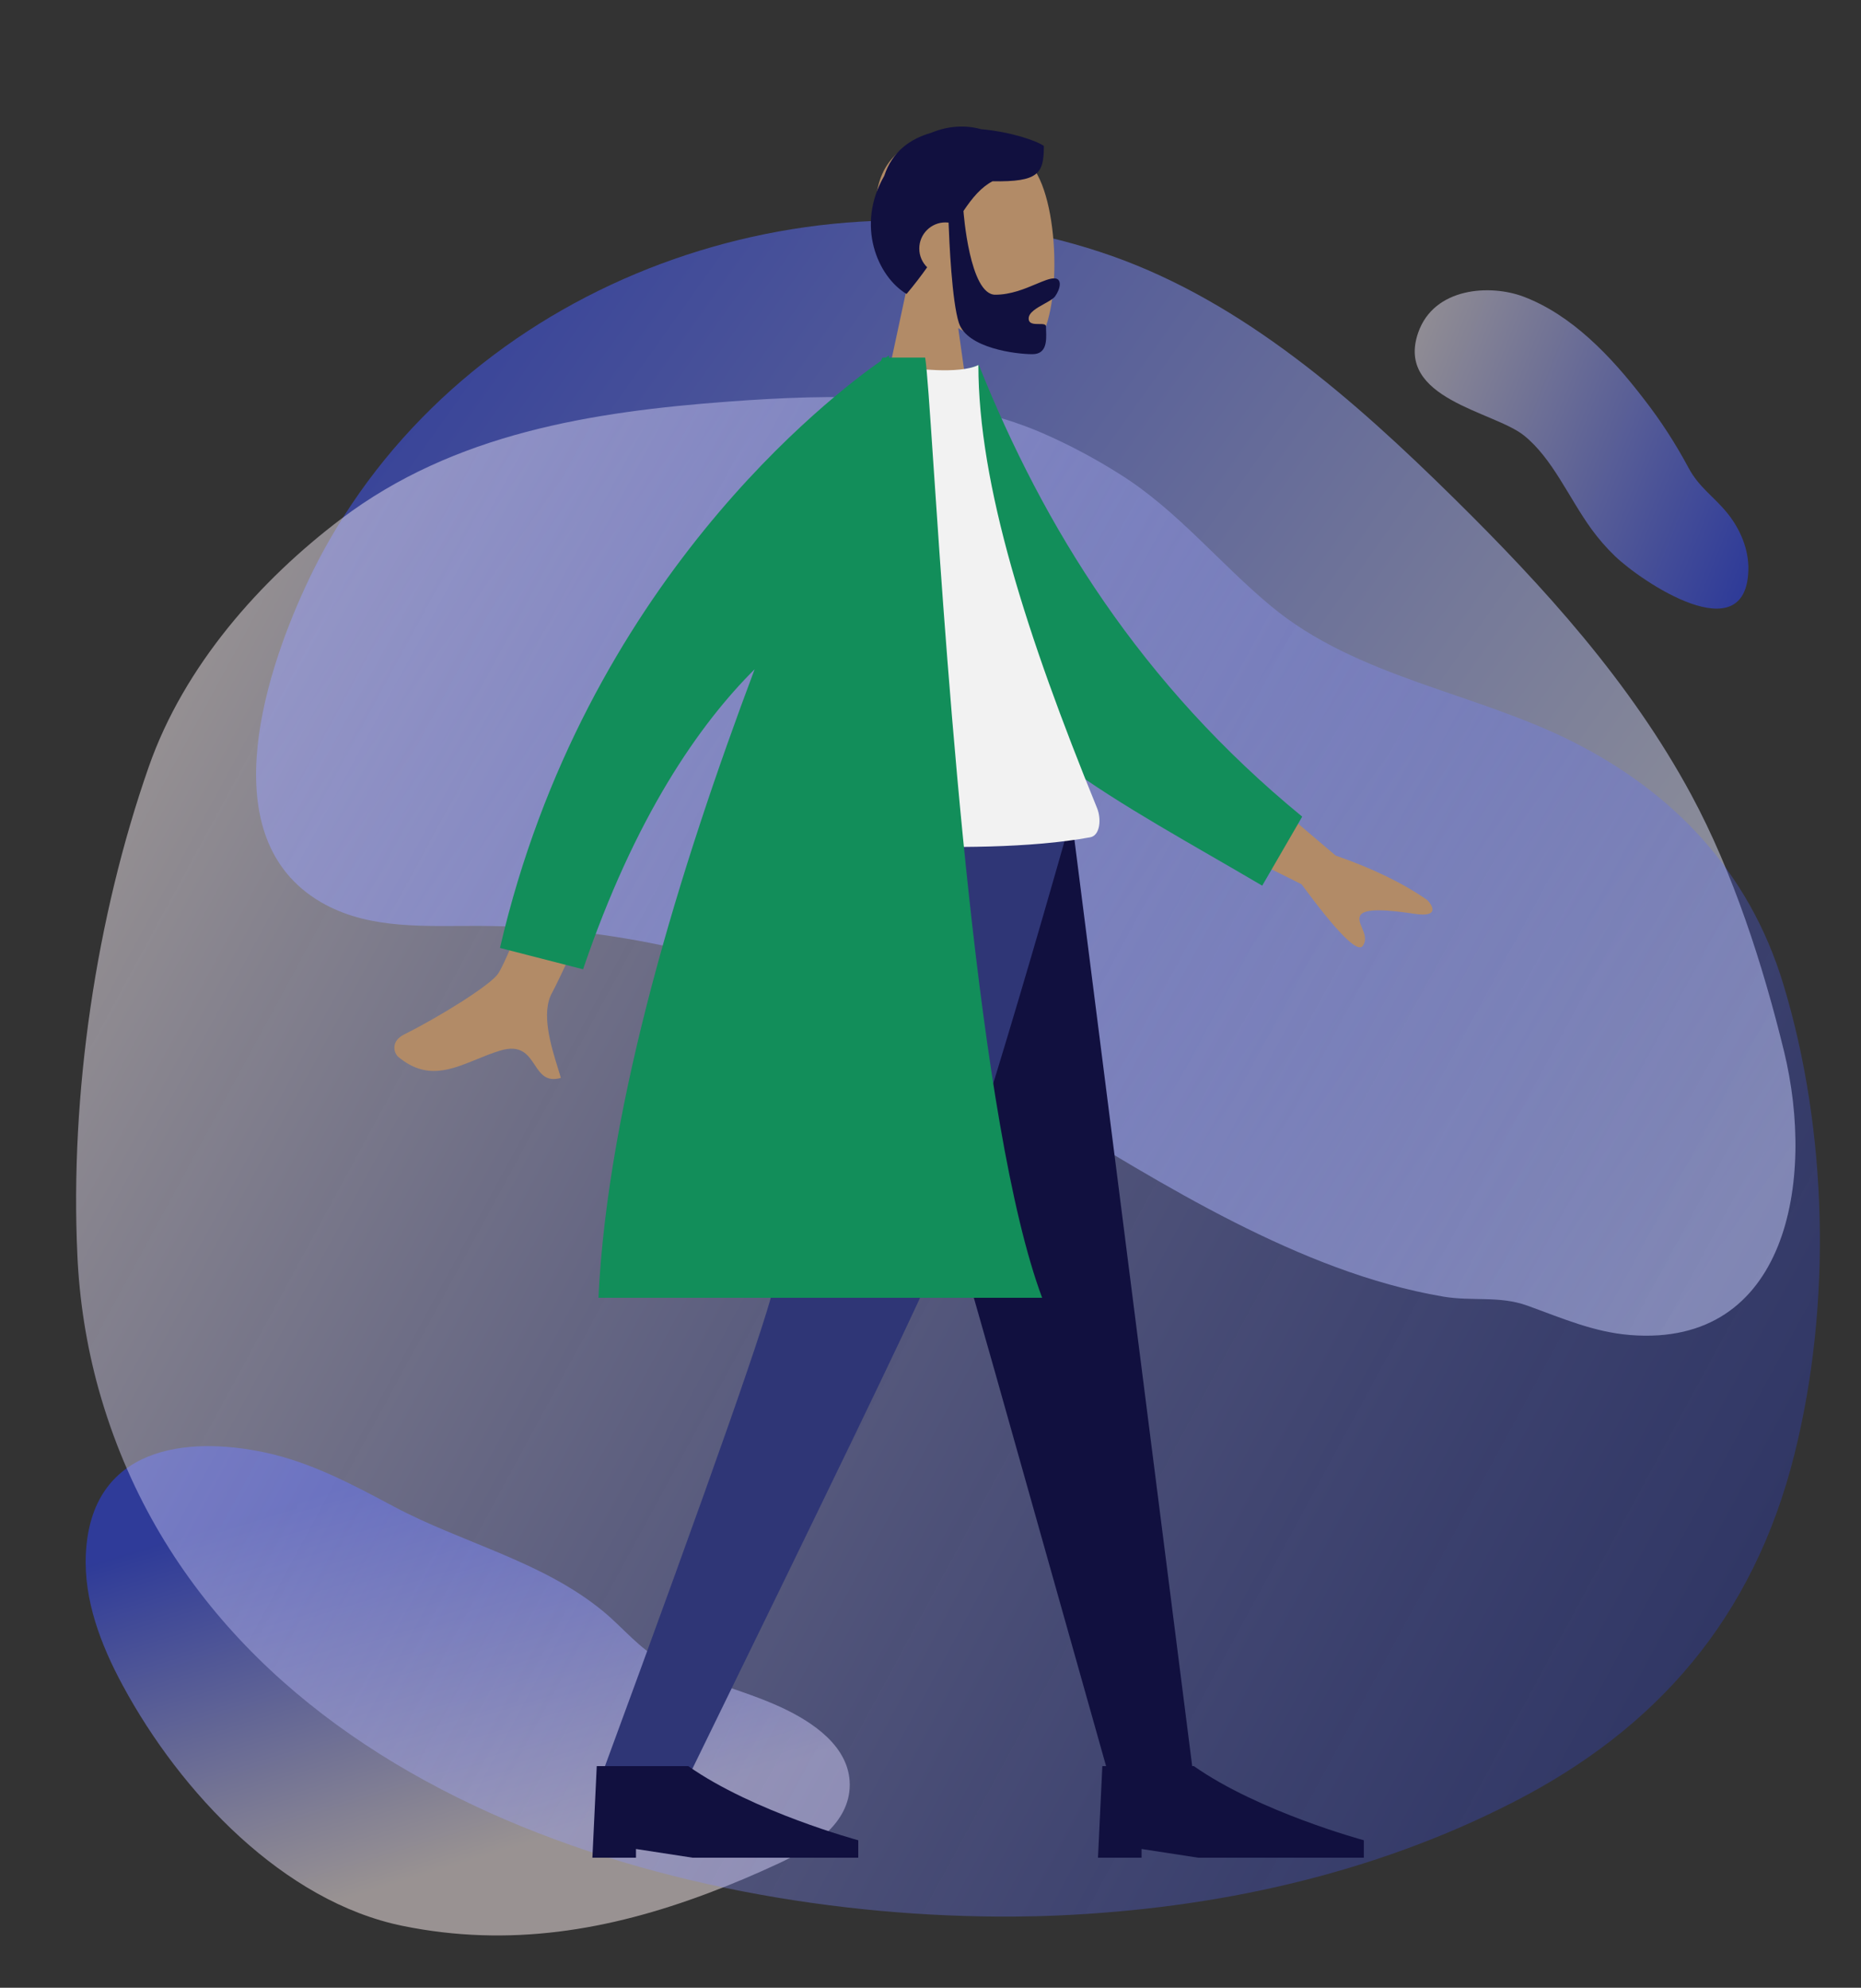 <svg width="501" height="535" viewBox="0 0 501 535" fill="none" xmlns="http://www.w3.org/2000/svg">
<rect x="0" y="0" width="501" height="535" fill="#333333" stroke="none"/>
<path d="M190.607 509.558C163.984 519.584 137.099 524.197 108.413 518.354C76.439 511.838 48.686 482.644 32.994 453.545C27.164 442.737 22.519 430.662 23.114 418.225C24.499 389.495 49.963 386.315 71.583 390.988C83.771 393.617 94.965 399.579 106.031 405.485C124.405 415.296 145.951 420.136 162.428 433.724C167.956 438.297 172.11 443.788 178.533 447.117C188.524 452.301 199.925 454.756 210.186 459.475C218.947 463.525 228.742 470.18 228.763 480.346C228.773 490.772 218.573 497.404 209.61 501.544C203.266 504.493 196.949 507.182 190.607 509.558Z" fill="url(#paint0_linear)" fill-opacity="0.5"/>
<path d="M92.556 138.959C136.121 70.48 226.3 43.074 299.436 68.931C334.702 81.405 364.271 107.327 391.545 134.232C415.587 157.946 438.913 183.519 455.343 213.986C466.561 234.782 474.599 259.704 480.28 282.969C488.773 317.803 481.123 362.663 438.895 359.323C428.987 358.541 420.413 354.732 411.144 351.398C403.647 348.695 396.304 350.302 388.521 348.977C368.932 345.646 350.057 337.935 332.206 328.909C295.829 310.497 262.583 285.501 225.174 269.36C194.517 256.149 161.784 249.308 128.74 249.204C114.8 249.163 100.143 250.185 87.668 243.524C56.919 227.093 70.704 182.905 82.162 158.053C85.198 151.433 88.671 145.052 92.556 138.959Z" fill="url(#paint1_linear)" fill-opacity="0.5"/>
<path d="M434.744 149.653C441.93 156.592 470.156 175.546 470.68 153.344C470.804 147.813 468.446 142.44 465.238 138.385C461.569 133.731 457.411 131.287 454.545 125.867C451.037 119.322 447.045 113.171 442.621 107.491C433.577 95.671 423.019 84.746 410.217 79.869C401.237 76.452 386.04 77.29 381.786 89.545C375.589 107.386 402.154 110.689 410.26 117.203C417.953 123.37 422.316 133.954 428.413 142.369C430.34 145.022 432.459 147.461 434.744 149.653Z" fill="url(#paint2_linear)" fill-opacity="0.5"/>
<path d="M301.671 127.76C316.889 137.325 328.311 151.627 342.188 163.152C365.292 182.336 396.941 186.294 423.429 199.648C450.438 213.273 470.841 234.422 480.083 264.878C492.023 304.189 493.193 350.923 483.11 391.311C472.006 435.767 445.867 465.275 407.63 484.928C369.414 504.569 327.07 513.704 284.83 515.548C280.754 515.729 276.685 515.825 272.599 515.848C180.835 516.303 58.661 481.722 27.332 376.601C27.045 375.641 26.77 374.681 26.494 373.707C23.265 361.995 21.362 349.917 20.826 337.729C18.825 294.523 25.879 246.844 40.056 206.36C49.59 179.104 70.151 156.073 91.823 139.672C122.273 116.631 159.444 110.786 196.443 108.063C223.84 106.047 254.655 105.336 280.574 116.54C287.859 119.713 294.911 123.464 301.671 127.76Z" fill="url(#paint3_linear)" fill-opacity="0.5"/>
<path fill-rule="evenodd" clip-rule="evenodd" d="M257.964 88.315C265.562 92.896 273.028 95.109 276.532 94.206C285.32 91.94 286.127 59.783 279.328 47.106C272.529 34.428 237.575 28.903 235.813 54.02C235.202 62.738 238.861 70.518 244.268 76.866L234.573 122.066H262.733L257.964 88.315Z" fill="#B28B67"/>
<path fill-rule="evenodd" clip-rule="evenodd" d="M259.372 56.794C261.808 53.166 264.146 50.399 267.188 48.792C279.568 48.988 281.018 46.768 281.018 39.285C279.018 37.854 271.963 35.444 264.062 34.766C260.031 33.612 255.256 33.829 250.657 35.754C244.978 37.365 240.171 40.836 238.047 47.334C230.364 60.597 236.195 74.405 244.054 79.121C246.146 76.642 247.972 74.239 249.601 71.939C248.292 70.66 247.48 68.876 247.48 66.901C247.48 63.012 250.632 59.859 254.52 59.859C254.806 59.859 255.088 59.876 255.365 59.909C255.54 64.772 256.259 81.224 258.151 86.938C260.381 93.676 273.392 95.33 277.929 95.33C281.849 95.33 281.715 91.617 281.62 88.956C281.606 88.573 281.593 88.212 281.593 87.886C281.593 87.207 280.709 87.209 279.71 87.21C278.414 87.213 276.924 87.216 276.924 85.728C276.924 84.106 279.165 82.861 281.17 81.748C282.421 81.053 283.581 80.409 284.047 79.756C285.518 77.697 286.013 74.919 283.794 74.919C282.581 74.919 280.917 75.619 278.915 76.46C275.892 77.731 272.1 79.325 267.926 79.325C261.032 79.325 259.392 57.074 259.372 56.794Z" fill="#11103F"/>
<path fill-rule="evenodd" clip-rule="evenodd" d="M225.187 219.484L267.726 368.811L298.763 478.873H321.4L288.419 219.484H225.187Z" fill="#11103F"/>
<path fill-rule="evenodd" clip-rule="evenodd" d="M213.81 219.484C212.826 296.449 209.471 338.427 208.438 345.42C207.405 352.413 191.784 396.897 161.576 478.873H185.027C223.484 400.231 244.952 355.747 249.431 345.42C253.909 335.093 267.73 293.115 288.547 219.484H213.81Z" fill="#2F3676"/>
<path fill-rule="evenodd" clip-rule="evenodd" d="M159.48 500L160.653 475.352L185.293 475.352C202.819 487.676 231.053 495.305 231.053 495.305V500H186.467L171.213 497.653V500H159.48Z" fill="#11103F"/>
<path fill-rule="evenodd" clip-rule="evenodd" d="M295.587 500L296.76 475.352L321.4 475.352C338.925 487.676 367.16 495.305 367.16 495.305V500H322.573L307.32 497.653V500H295.587Z" fill="#11103F"/>
<path fill-rule="evenodd" clip-rule="evenodd" d="M134.094 262.07C138.47 255.639 163.783 187.249 163.783 187.249L184.565 190.268C184.565 190.268 151.103 262.89 148.687 267.082C145.547 272.527 148.324 281.469 150.207 287.533C150.498 288.471 150.768 289.34 150.992 290.117C147.036 291.259 145.532 288.995 143.945 286.607C142.154 283.91 140.258 281.057 134.609 282.779C132.427 283.444 130.33 284.299 128.281 285.134C121.205 288.018 114.705 290.667 107.239 284.472C106.055 283.49 105.058 280.278 108.821 278.407C118.193 273.745 131.955 265.214 134.094 262.07ZM359.587 230.284L324.168 200.247L314.488 220.078L350.388 238.001C359.986 251.019 365.475 256.55 366.855 254.594C368.019 252.945 367.316 251.275 366.668 249.738C366.164 248.54 365.693 247.422 366.165 246.456C367.242 244.249 374.249 244.979 380.869 245.957C387.489 246.935 385.757 243.836 384.254 242.261C377.745 237.718 369.522 233.725 359.587 230.284Z" fill="#B28B67"/>
<path fill-rule="evenodd" clip-rule="evenodd" d="M250.642 102.502L263.519 98.243C280.987 141.893 307.039 184.127 350.566 219.801L339.802 238.377C301.548 215.835 265.336 198.325 250.642 164.501C245.71 153.149 250.24 116.076 250.642 102.502Z" fill="#128E5A"/>
<path fill-rule="evenodd" clip-rule="evenodd" d="M206.413 225.352C206.413 225.352 261.745 231.221 293.517 225.352C296.141 224.867 296.555 220.472 295.338 217.489C276.387 171.038 263.391 130.507 263.391 98.243C258.175 100.873 245.133 99.031 245.133 99.031C221.768 132.28 211.028 170.43 206.413 225.352Z" fill="#F2F2F2"/>
<path fill-rule="evenodd" clip-rule="evenodd" d="M238.437 96.244C239.04 95.838 239.359 95.635 239.359 95.635L239.325 96.244H249.062C249.551 99.123 250.268 109.792 251.313 125.35C255.111 181.884 263.245 302.966 280.557 349.303H161.105C163.626 296.622 183.042 233.623 203.156 180.13C188.314 194.901 170.98 219.663 156.971 260.883L134.597 255.138C157.398 156.852 224.203 106.164 237.166 97.117C237.293 96.825 237.418 96.534 237.544 96.244H238.437Z" fill="#128E5A"/>
<defs>
<linearGradient id="paint0_linear" x1="20.754" y1="422.188" x2="51.733" y2="523.483" gradientUnits="userSpaceOnUse">
<stop stop-color="#2B44FF"/>
<stop offset="1" stop-color="#FFF2F2"/>
</linearGradient>
<linearGradient id="paint1_linear" x1="75.688" y1="75.857" x2="455.466" y2="346.129" gradientUnits="userSpaceOnUse">
<stop stop-color="#2B44FF"/>
<stop offset="1" stop-color="white"/>
</linearGradient>
<linearGradient id="paint2_linear" x1="471.413" y1="152.956" x2="363.251" y2="109.677" gradientUnits="userSpaceOnUse">
<stop stop-color="#2B44FF"/>
<stop offset="1" stop-color="#FFF5F5"/>
</linearGradient>
<linearGradient id="paint3_linear" x1="447.47" y1="471.413" x2="7.314" y2="232.5" gradientUnits="userSpaceOnUse">
<stop stop-color="#2B44FF" stop-opacity="0.49"/>
<stop offset="1" stop-color="#FFF4F4"/>
</linearGradient>
</defs>
</svg>
